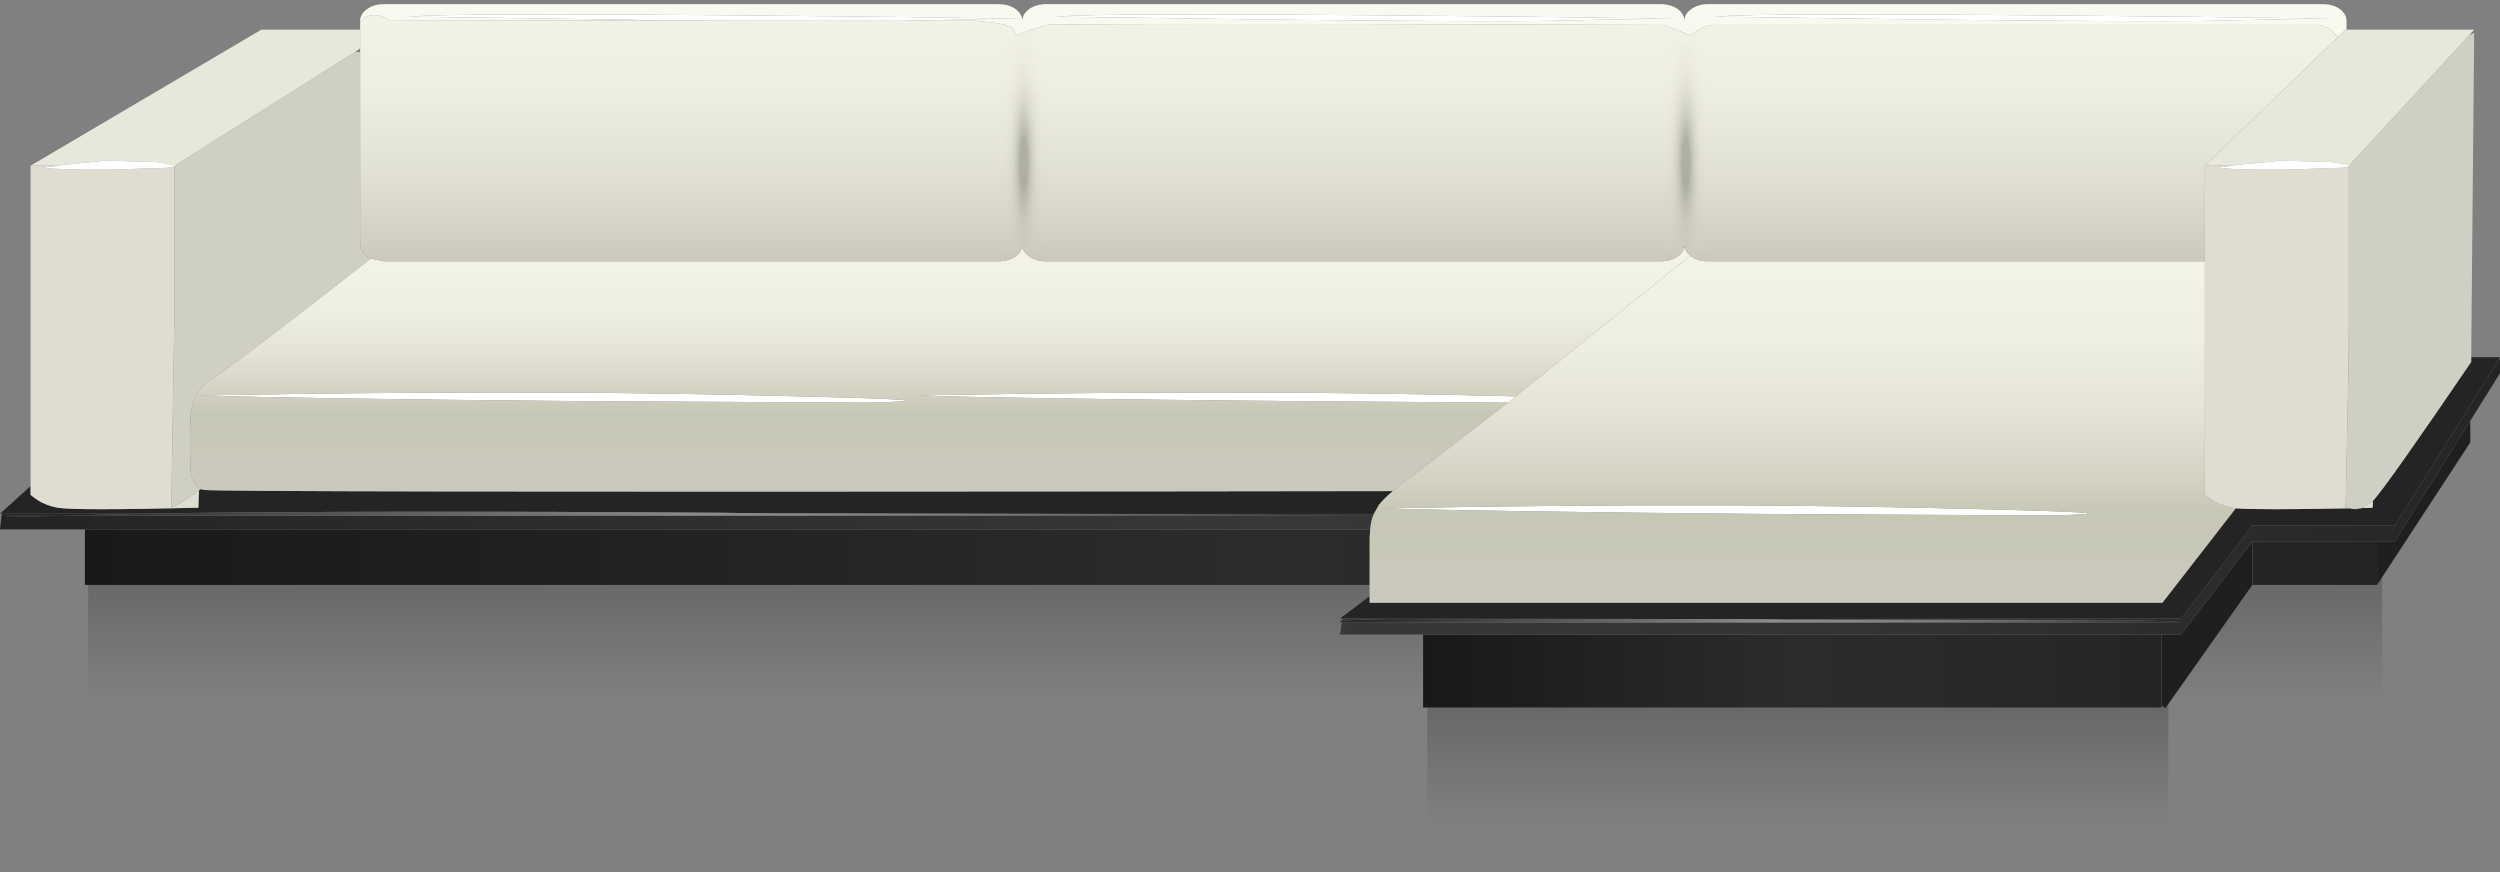 <?xml version="1.0" encoding="UTF-8" standalone="no"?>
<svg xmlns:xlink="http://www.w3.org/1999/xlink" height="146.9px" width="421.0px" xmlns="http://www.w3.org/2000/svg">
  <rect width="100%" height="100%" fill="#808080" stroke="none"/>
  <g transform="matrix(1.0, 0.0, 0.0, 1.0, 0.0, 0.0)">
    <use height="146.9" transform="matrix(1.0, 0.0, 0.0, 1.0, 0.0, 0.0)" width="421.0" xlink:href="#shape0"/>
  </g>
  <defs>
    <g id="shape0" transform="matrix(1.0, 0.0, 0.0, 1.0, 0.0, 0.0)">
      <path d="M401.15 97.2 L401.15 125.65 365.15 125.65 365.15 118.55 379.3 98.5 400.3 98.5 401.15 97.2 M240.35 125.65 L14.85 125.65 14.85 98.5 230.65 98.5 230.65 100.4 225.65 104.15 226.0 104.15 225.95 104.55 Q225.35 104.6 225.7 104.7 L225.95 104.75 225.65 106.85 239.65 106.85 239.65 119.15 240.35 119.15 240.35 125.65" fill="url(#gradient0)" fill-rule="evenodd" stroke="none"/>
      <path d="M365.15 125.65 L365.15 146.9 240.35 146.9 240.35 125.65 240.35 119.15 364.0 119.15 364.0 118.85 364.65 119.25 365.15 118.55 365.15 125.65" fill="url(#gradient1)" fill-rule="evenodd" stroke="none"/>
      <path d="M416.0 70.85 L416.0 74.5 401.15 97.2 400.3 98.5 400.3 91.15 403.3 91.15 416.0 70.85 M379.3 91.15 L379.3 98.5 365.15 118.55 364.65 119.25 364.0 118.85 364.0 106.85 367.3 106.85 379.3 91.15" fill="#1f1f1f" fill-rule="evenodd" stroke="none"/>
      <path d="M14.85 98.5 L14.3 98.5 14.3 89.15 230.75 89.15 230.65 90.5 230.65 98.5 14.85 98.5 M379.3 98.5 L379.3 91.15 400.3 91.15 400.3 98.5 379.3 98.5" fill="url(#gradient2)" fill-rule="evenodd" stroke="none"/>
      <path d="M364.0 106.85 L364.0 118.85 364.0 119.15 240.35 119.15 239.65 119.15 239.65 106.85 364.0 106.85" fill="url(#gradient3)" fill-rule="evenodd" stroke="none"/>
      <path d="M420.8 60.55 L421.0 60.5 421.0 62.85 416.0 70.85 403.3 91.15 400.3 91.15 379.3 91.15 367.3 106.85 364.0 106.85 239.65 106.85 225.65 106.85 225.95 104.75 227.3 104.85 367.3 104.8 Q362.2 104.35 350.3 104.4 L300.5 104.35 293.6 104.25 367.3 104.15 379.3 88.5 403.3 88.5 420.8 60.55 M14.3 89.15 L0.0 89.15 0.3 86.5 24.65 86.5 9.95 86.85 231.0 86.8 192.45 86.6 187.5 86.55 231.35 86.55 Q230.85 87.7 230.75 89.15 L14.3 89.15 M0.3 86.25 L0.3 86.15 0.4 86.15 0.3 86.25 M235.4 104.2 L229.1 104.35 225.95 104.55 226.0 104.15 235.4 104.2 M9.95 86.85 L1.3 86.85 1.05 86.75 1.4 87.05 9.95 86.85" fill="url(#gradient4)" fill-rule="evenodd" stroke="none"/>
      <path d="M416.15 60.15 L421.0 60.15 420.8 60.55 403.3 88.5 379.3 88.5 367.3 104.15 293.6 104.25 235.4 104.2 226.0 104.15 225.65 104.15 230.65 100.4 230.65 101.5 364.15 101.5 376.5 85.6 Q380.15 85.9 395.6 85.6 L396.55 85.75 397.85 85.55 399.55 85.5 399.6 84.35 Q401.75 82.1 416.15 60.95 L416.15 60.15 M0.3 86.5 L0.0 86.5 0.3 86.25 0.4 86.15 5.15 81.85 5.15 83.35 6.3 84.2 Q7.8 85.15 9.7 85.5 12.7 86.0 33.4 85.5 L33.5 82.6 33.8 82.35 34.3 82.5 Q36.0 82.9 194.8 82.75 L234.55 82.7 Q232.95 84.05 232.2 85.05 L231.35 86.55 187.5 86.55 129.2 86.45 121.65 86.35 Q63.7 85.95 26.75 86.45 L24.65 86.5 0.3 86.5" fill="#242424" fill-rule="evenodd" stroke="none"/>
      <path d="M187.5 86.55 L192.45 86.6 231.0 86.8 9.95 86.85 24.65 86.5 26.75 86.45 Q63.7 85.95 121.65 86.35 L129.2 86.45 187.5 86.55 M9.95 86.85 L1.4 87.05 1.05 86.75 1.3 86.85 9.95 86.85" fill="url(#gradient5)" fill-rule="evenodd" stroke="none"/>
      <path d="M293.6 104.25 L300.5 104.35 350.3 104.4 Q362.2 104.35 367.3 104.8 L227.3 104.85 225.95 104.75 225.7 104.7 Q225.35 104.6 225.95 104.55 L229.1 104.35 235.4 104.2 293.6 104.25" fill="url(#gradient6)" fill-rule="evenodd" stroke="none"/>
      <path d="M5.15 81.85 L5.15 27.9 9.75 27.9 7.2 28.25 Q10.75 28.65 19.3 28.55 L28.3 28.25 29.35 28.0 29.35 54.05 28.85 85.5 30.85 84.45 33.5 82.6 33.4 85.5 Q12.7 86.0 9.7 85.5 7.8 85.15 6.3 84.2 L5.15 83.35 5.15 81.85 M395.55 28.0 L395.55 54.05 395.5 60.9 395.0 85.5 395.6 85.6 Q380.15 85.9 376.5 85.6 L375.85 85.5 Q374.0 85.15 372.45 84.2 L371.3 83.35 371.3 44.0 371.3 27.9 375.9 27.9 373.35 28.25 Q376.95 28.65 385.5 28.55 L394.45 28.25 395.15 28.15 395.55 28.0 M397.85 85.55 L399.55 84.4 399.6 84.35 399.55 85.5 397.85 85.55" fill="#dfddd0" fill-rule="evenodd" stroke="none"/>
      <path d="M415.8 5.95 L416.65 5.55 416.15 60.15 416.15 60.95 Q401.75 82.1 399.6 84.35 L399.55 84.4 397.85 85.55 396.55 85.75 395.6 85.6 395.0 85.5 395.5 60.9 395.55 54.05 395.55 28.0 395.65 27.8 415.8 5.95 M62.45 43.55 Q39.75 61.3 35.65 63.85 32.85 65.55 32.2 69.1 32.0 70.15 32.0 74.85 32.0 78.75 32.15 79.65 32.5 81.75 33.8 82.35 L33.5 82.6 30.85 84.45 28.85 85.5 29.35 54.05 29.35 28.0 29.5 27.85 59.85 8.7 60.65 8.8 60.65 41.2 Q60.65 42.35 61.85 43.2 L62.45 43.55" fill="#d0cfc3" fill-rule="evenodd" stroke="none"/>
      <path d="M5.15 27.9 L44.0 5.0 60.65 5.0 60.65 8.15 59.85 8.7 29.5 27.85 26.55 27.3 17.9 27.05 10.85 27.75 9.75 27.9 5.15 27.9 M395.15 5.0 L416.65 5.0 415.8 5.95 395.65 27.8 395.15 27.65 392.7 27.3 384.1 27.05 377.0 27.75 375.9 27.9 371.3 27.9 393.75 6.2 394.95 5.0 395.15 5.0" fill="#e8e7dc" fill-rule="evenodd" stroke="none"/>
      <path d="M395.65 27.8 L395.55 28.0 395.15 28.15 394.45 28.25 385.5 28.55 Q376.95 28.65 373.35 28.25 L375.9 27.9 377.0 27.75 384.1 27.05 392.7 27.3 395.15 27.65 395.65 27.8 M392.65 3.15 Q386.75 3.15 372.2 3.5 363.1 3.7 324.95 3.3 L288.65 2.8 Q297.4 2.15 345.9 2.6 370.15 2.8 392.65 3.15 M345.2 86.8 L297.2 86.55 Q251.6 86.15 232.5 85.6 L251.8 85.3 Q274.25 85.05 289.7 85.1 311.05 85.15 335.7 85.8 361.7 86.45 345.2 86.8 M255.25 66.75 L253.95 67.8 218.7 67.55 Q173.1 67.15 154.0 66.6 L173.3 66.3 Q195.75 66.05 211.2 66.1 231.7 66.15 255.25 66.75 M281.65 3.15 Q275.75 3.15 261.2 3.5 252.1 3.7 213.95 3.3 L177.65 2.8 Q186.4 2.15 234.9 2.6 259.15 2.8 281.65 3.15 M152.2 3.5 L127.2 3.5 111.1 3.45 104.95 3.3 68.65 2.8 Q77.4 2.15 125.9 2.6 149.85 2.8 172.15 3.15 166.1 3.15 152.2 3.5 M146.2 67.8 L98.2 67.55 Q52.6 67.15 33.5 66.6 L52.8 66.3 Q75.25 66.05 90.7 66.1 112.05 66.15 136.7 66.8 162.7 67.45 146.2 67.8 M29.5 27.85 L29.35 28.0 28.3 28.25 19.3 28.55 Q10.75 28.65 7.2 28.25 L9.75 27.9 10.85 27.75 17.9 27.05 26.55 27.3 29.5 27.85" fill="#ffffff" fill-rule="evenodd" stroke="none"/>
      <path d="M283.75 41.75 Q283.9 42.45 284.65 43.05 L255.25 66.75 Q231.7 66.15 211.2 66.1 195.75 66.05 173.3 66.3 L154.0 66.6 Q173.1 67.15 218.7 67.55 L253.95 67.8 239.4 79.0 Q236.4 81.1 234.55 82.7 L194.8 82.75 Q36.0 82.9 34.3 82.5 L33.8 82.35 Q32.5 81.75 32.15 79.65 32.0 78.75 32.0 74.85 32.0 70.15 32.2 69.1 32.85 65.55 35.65 63.85 39.75 61.3 62.45 43.55 L64.65 44.0 168.15 44.0 Q169.8 44.0 171.0 43.2 171.95 42.5 172.15 41.6 L172.2 41.6 Q172.35 42.5 173.35 43.2 174.5 44.0 176.15 44.0 L279.65 44.0 Q281.3 44.0 282.5 43.2 283.4 42.55 283.6 41.75 L283.75 41.75 M146.2 67.8 Q162.7 67.45 136.7 66.8 112.05 66.15 90.7 66.1 75.25 66.05 52.8 66.3 L33.5 66.6 Q52.6 67.15 98.2 67.55 L146.2 67.8" fill="url(#gradient7)" fill-rule="evenodd" stroke="none"/>
      <path d="M371.3 44.0 L371.3 83.35 372.45 84.2 Q374.0 85.15 375.85 85.5 L376.5 85.6 364.15 101.5 230.65 101.5 230.65 100.4 230.65 98.5 230.65 90.5 230.75 89.15 Q230.85 87.7 231.35 86.55 L232.2 85.05 Q232.95 84.05 234.55 82.7 236.4 81.1 239.4 79.0 L253.95 67.8 255.25 66.75 284.65 43.05 284.85 43.2 Q286.0 44.0 287.65 44.0 L371.3 44.0 M345.2 86.8 Q361.7 86.45 335.7 85.8 311.05 85.15 289.7 85.1 274.25 85.05 251.8 85.3 L232.5 85.6 Q251.6 86.15 297.2 86.55 L345.2 86.8" fill="url(#gradient8)" fill-rule="evenodd" stroke="none"/>
      <path d="M60.65 5.0 L60.65 3.9 Q61.35 2.6 62.9 2.55 64.4 2.5 65.65 3.5 L111.1 3.45 127.2 3.5 152.2 3.5 164.15 3.5 167.2 3.8 Q170.35 4.25 170.65 4.9 L171.15 5.95 173.1 5.2 176.15 4.2 Q177.1 4.0 228.7 4.05 L280.15 4.2 284.65 5.95 285.9 5.1 Q287.4 4.2 288.65 4.2 L390.65 4.2 392.15 4.75 393.75 6.2 371.3 27.9 371.3 44.0 287.65 44.0 Q286.0 44.0 284.85 43.2 L284.65 43.05 Q283.9 42.45 283.75 41.75 L283.65 41.3 283.6 41.75 Q283.4 42.55 282.5 43.2 281.3 44.0 279.65 44.0 L176.15 44.0 Q174.5 44.0 173.35 43.2 172.35 42.5 172.2 41.6 L172.15 41.3 172.15 41.6 Q171.95 42.5 171.0 43.2 169.8 44.0 168.15 44.0 L64.65 44.0 62.45 43.55 61.85 43.2 Q60.65 42.35 60.65 41.2 L60.65 8.8 60.65 8.15 60.65 5.0" fill="url(#gradient9)" fill-rule="evenodd" stroke="none"/>
      <path d="M60.65 3.9 L60.65 3.5 Q60.65 2.35 61.85 1.5 63.0 0.7 64.65 0.7 L168.15 0.7 Q169.8 0.7 171.0 1.5 171.95 2.2 172.15 3.15 L172.15 3.5 172.2 3.15 Q172.35 2.2 173.35 1.5 174.5 0.7 176.15 0.7 L279.65 0.7 Q281.3 0.7 282.5 1.5 283.65 2.35 283.65 3.5 283.65 2.35 284.85 1.5 286.0 0.7 287.65 0.7 L391.15 0.7 Q392.8 0.7 394.0 1.5 395.15 2.35 395.15 3.5 L395.15 5.0 394.95 5.0 393.75 6.2 392.15 4.75 390.65 4.2 288.65 4.2 Q287.4 4.2 285.9 5.1 L284.65 5.95 280.15 4.2 228.7 4.05 Q177.1 4.0 176.15 4.2 L173.1 5.2 171.15 5.95 170.65 4.9 Q170.35 4.25 167.2 3.8 L164.15 3.5 152.2 3.5 Q166.1 3.15 172.15 3.15 149.85 2.8 125.9 2.6 77.4 2.15 68.65 2.8 L104.95 3.3 111.1 3.45 65.65 3.5 Q64.4 2.5 62.9 2.55 61.35 2.6 60.65 3.9 M392.65 3.15 Q370.15 2.8 345.9 2.6 297.4 2.15 288.65 2.8 L324.95 3.3 Q363.1 3.7 372.2 3.5 386.75 3.15 392.65 3.15 M281.65 3.15 Q259.15 2.8 234.9 2.6 186.4 2.15 177.65 2.8 L213.95 3.3 Q252.1 3.7 261.2 3.5 275.75 3.15 281.65 3.15" fill="#faf9f0" fill-rule="evenodd" stroke="none"/>
      <path d="M172.4 0.0 Q173.95 0.0 175.05 8.0 176.15 16.0 176.15 27.4 176.15 36.35 175.45 43.35 L175.3 43.35 Q174.45 42.15 172.4 41.9 170.4 41.65 169.3 42.55 168.65 35.5 168.65 27.4 168.65 16.05 169.75 8.0 170.85 0.0 172.4 0.0" fill="url(#gradient10)" fill-rule="evenodd" stroke="none"/>
      <path d="M280.15 27.4 Q280.15 16.05 281.25 8.0 282.35 0.0 283.9 0.0 285.45 0.0 286.55 8.0 287.65 16.0 287.65 27.4 287.65 36.35 286.95 43.35 L286.8 43.35 Q285.95 42.15 283.9 41.9 281.9 41.65 280.8 42.55 280.15 35.5 280.15 27.4" fill="url(#gradient11)" fill-rule="evenodd" stroke="none"/>
    </g>
    <linearGradient gradientTransform="matrix(0.0, 0.016, 0.016, 0.0, 208.0, 104.55)" gradientUnits="userSpaceOnUse" id="gradient0" spreadMethod="pad" x1="-819.2" x2="819.2">
      <stop offset="0.0" stop-color="#000000" stop-opacity="0.247"/>
      <stop offset="1.0" stop-color="#000000" stop-opacity="0.0"/>
    </linearGradient>
    <linearGradient gradientTransform="matrix(0.0, 0.016, 0.016, 0.0, 302.75, 125.8)" gradientUnits="userSpaceOnUse" id="gradient1" spreadMethod="pad" x1="-819.2" x2="819.2">
      <stop offset="0.0" stop-color="#000000" stop-opacity="0.247"/>
      <stop offset="1.0" stop-color="#000000" stop-opacity="0.0"/>
    </linearGradient>
    <linearGradient gradientTransform="matrix(0.236, 0.0, 0.0, -0.236, 207.3, 89.65)" gradientUnits="userSpaceOnUse" id="gradient2" spreadMethod="pad" x1="-819.2" x2="819.2">
      <stop offset="0.0" stop-color="#191919"/>
      <stop offset="0.51" stop-color="#2c2c2c"/>
      <stop offset="0.886" stop-color="#272727"/>
      <stop offset="1.0" stop-color="#242424"/>
    </linearGradient>
    <linearGradient gradientTransform="matrix(0.076, 0.0, 0.0, -0.076, 301.8, 109.65)" gradientUnits="userSpaceOnUse" id="gradient3" spreadMethod="pad" x1="-819.2" x2="819.2">
      <stop offset="0.0" stop-color="#191919"/>
      <stop offset="0.51" stop-color="#2c2c2c"/>
      <stop offset="0.886" stop-color="#272727"/>
      <stop offset="1.0" stop-color="#242424"/>
    </linearGradient>
    <linearGradient gradientTransform="matrix(0.257, 0.0, 0.0, -0.257, 210.5, 83.65)" gradientUnits="userSpaceOnUse" id="gradient4" spreadMethod="pad" x1="-819.2" x2="819.2">
      <stop offset="0.0" stop-color="#242424"/>
      <stop offset="0.51" stop-color="#383838"/>
      <stop offset="0.741" stop-color="#343434"/>
      <stop offset="0.984" stop-color="#262626"/>
      <stop offset="1.0" stop-color="#242424"/>
    </linearGradient>
    <linearGradient gradientTransform="matrix(0.14, 0.0, 0.0, -0.14, 116.0, 86.6)" gradientUnits="userSpaceOnUse" id="gradient5" spreadMethod="pad" x1="-819.2" x2="819.2">
      <stop offset="0.0" stop-color="#242424"/>
      <stop offset="0.51" stop-color="#8b8b8b"/>
      <stop offset="0.604" stop-color="#878787"/>
      <stop offset="0.706" stop-color="#7a7a7a"/>
      <stop offset="0.812" stop-color="#646464"/>
      <stop offset="0.914" stop-color="#454545"/>
      <stop offset="1.0" stop-color="#242424"/>
    </linearGradient>
    <linearGradient gradientTransform="matrix(0.086, 0.0, 0.0, -0.086, 296.45, 104.5)" gradientUnits="userSpaceOnUse" id="gradient6" spreadMethod="pad" x1="-819.2" x2="819.2">
      <stop offset="0.0" stop-color="#242424"/>
      <stop offset="0.51" stop-color="#8b8b8b"/>
      <stop offset="0.604" stop-color="#878787"/>
      <stop offset="0.706" stop-color="#7a7a7a"/>
      <stop offset="0.812" stop-color="#646464"/>
      <stop offset="0.914" stop-color="#454545"/>
      <stop offset="1.0" stop-color="#242424"/>
    </linearGradient>
    <linearGradient gradientTransform="matrix(0.0, 0.022, 0.022, 0.0, 213.45, 63.6)" gradientUnits="userSpaceOnUse" id="gradient7" spreadMethod="pad" x1="-819.2" x2="819.2">
      <stop offset="0.0" stop-color="#f3f2e7"/>
      <stop offset="0.184" stop-color="#efeee3"/>
      <stop offset="0.376" stop-color="#e4e3d6"/>
      <stop offset="0.573" stop-color="#d2d1c2"/>
      <stop offset="0.663" stop-color="#c7c7b6"/>
      <stop offset="0.988" stop-color="#cac9bc"/>
    </linearGradient>
    <linearGradient gradientTransform="matrix(0.0, 0.033, 0.033, 0.0, 312.8, 73.5)" gradientUnits="userSpaceOnUse" id="gradient8" spreadMethod="pad" x1="-819.2" x2="819.2">
      <stop offset="0.0" stop-color="#f3f2e7"/>
      <stop offset="0.204" stop-color="#efeee3"/>
      <stop offset="0.424" stop-color="#e4e3d6"/>
      <stop offset="0.643" stop-color="#d2d1c2"/>
      <stop offset="0.741" stop-color="#c7c7b6"/>
      <stop offset="0.988" stop-color="#cac9bc"/>
    </linearGradient>
    <linearGradient gradientTransform="matrix(0.0, 0.025, 0.025, 0.0, 227.9, 23.6)" gradientUnits="userSpaceOnUse" id="gradient9" spreadMethod="pad" x1="-819.2" x2="819.2">
      <stop offset="0.0" stop-color="#f3f2e7"/>
      <stop offset="0.29" stop-color="#efeee3"/>
      <stop offset="0.6" stop-color="#e3e2d6"/>
      <stop offset="0.914" stop-color="#d0cfc2"/>
      <stop offset="0.988" stop-color="#cac9bc"/>
    </linearGradient>
    <radialGradient cx="0" cy="0" gradientTransform="matrix(0.0, -0.033, -0.005, 0.0, 172.4, 27.4)" gradientUnits="userSpaceOnUse" id="gradient10" r="819.2" spreadMethod="pad">
      <stop offset="0.153" stop-color="#909087" stop-opacity="0.62"/>
      <stop offset="0.184" stop-color="#96968c" stop-opacity="0.573"/>
      <stop offset="0.396" stop-color="#b4b4a9" stop-opacity="0.322"/>
      <stop offset="0.6" stop-color="#cac9bd" stop-opacity="0.141"/>
      <stop offset="0.8" stop-color="#d7d6c9" stop-opacity="0.035"/>
      <stop offset="0.98" stop-color="#dbdacd" stop-opacity="0.0"/>
    </radialGradient>
    <radialGradient cx="0" cy="0" gradientTransform="matrix(0.0, -0.033, -0.005, 0.0, 283.9, 27.4)" gradientUnits="userSpaceOnUse" id="gradient11" r="819.2" spreadMethod="pad">
      <stop offset="0.153" stop-color="#909087" stop-opacity="0.62"/>
      <stop offset="0.184" stop-color="#96968c" stop-opacity="0.573"/>
      <stop offset="0.396" stop-color="#b4b4a9" stop-opacity="0.322"/>
      <stop offset="0.6" stop-color="#cac9bd" stop-opacity="0.141"/>
      <stop offset="0.8" stop-color="#d7d6c9" stop-opacity="0.035"/>
      <stop offset="0.98" stop-color="#dbdacd" stop-opacity="0.0"/>
    </radialGradient>
  </defs>
</svg>
